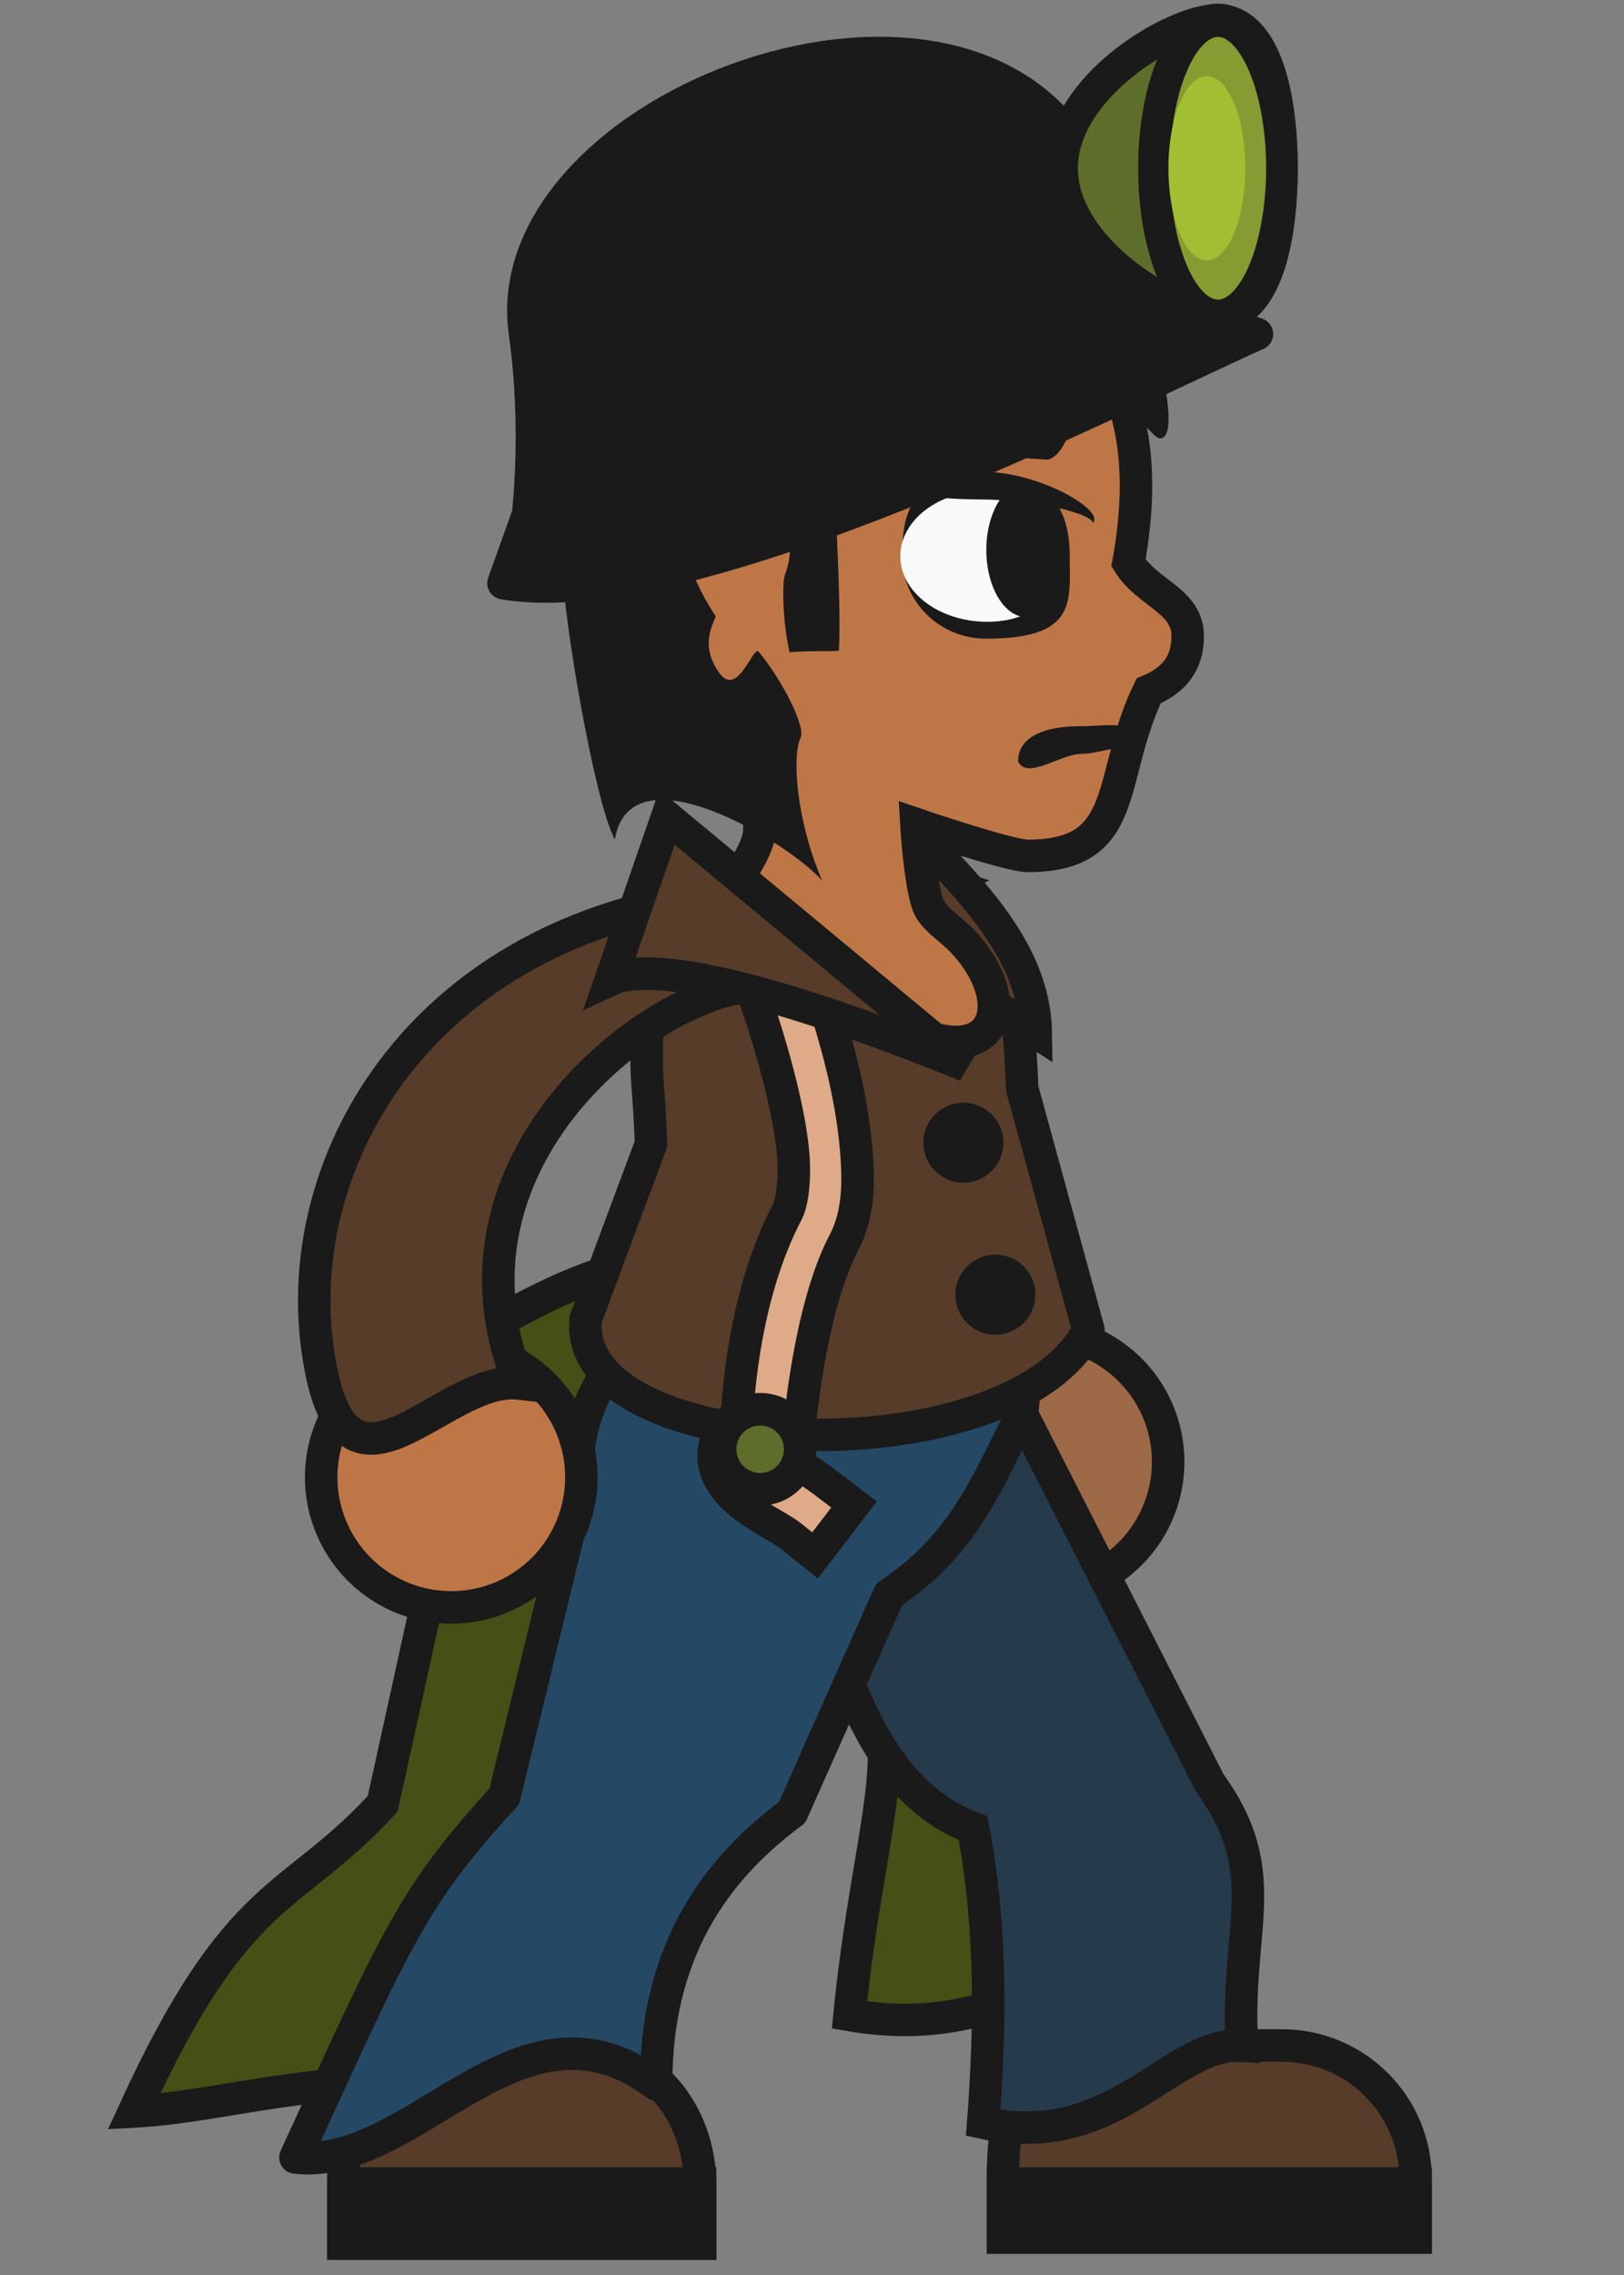 <?xml version="1.0" encoding="UTF-8" standalone="no"?>
<!-- Created with Inkscape (http://www.inkscape.org/) -->

<svg
   xmlns:dc="http://purl.org/dc/elements/1.1/"
   xmlns:cc="http://creativecommons.org/ns#"
   xmlns:rdf="http://www.w3.org/1999/02/22-rdf-syntax-ns#"
   xmlns:svg="http://www.w3.org/2000/svg"
   xmlns="http://www.w3.org/2000/svg"
   xmlns:sodipodi="http://sodipodi.sourceforge.net/DTD/sodipodi-0.dtd"
   xmlns:inkscape="http://www.inkscape.org/namespaces/inkscape"
   width="50"
   height="70"
   id="svg3823"
   version="1.1"
   inkscape:version="0.48.5 r10040"
   sodipodi:docname="omar-quispe.svg"
   inkscape:export-filename="/home/vg/Project/litoral/prototype/assets/omar-quispe.png"
   inkscape:export-xdpi="90.055107"
   inkscape:export-ydpi="90.055107">
  <rect width="100%" height="100%" fill="#808080" stroke="none"/>
  <defs
     id="defs3825" />
  <sodipodi:namedview
     id="base"
     pagecolor="#ffffff"
     bordercolor="#666666"
     borderopacity="1.0"
     inkscape:pageopacity="0.0"
     inkscape:pageshadow="2"
     inkscape:zoom="1"
     inkscape:cx="-44.279473"
     inkscape:cy="-4.9468652"
     inkscape:document-units="px"
     inkscape:current-layer="layer4"
     showgrid="false"
     inkscape:window-width="1366"
     inkscape:window-height="715"
     inkscape:window-x="0"
     inkscape:window-y="0"
     inkscape:window-maximized="1"
     showguides="true"
     inkscape:guide-bbox="true" />
  <g
     inkscape:groupmode="layer"
     id="layer4"
     inkscape:label="pants"
     sodipodi:insensitive="true"
     style="display:inline">
    <path
       sodipodi:nodetypes="ccccccc"
       inkscape:connector-curvature="0"
       id="path4431-3"
       d="m 27.031,42.75 8.062,8.625 c 2.608,2.847 0.984,4.532 1.281,8.219 -2.815,-0.149 -4.987,3.312 -10.219,2.406 0.449,-4.573 1.397,-7.269 0.943,-9.203 -5.663,-1.693 -5.839,-5.381 -8.224,-8.266 z"
       style="fill:#445016;fill-opacity:1;stroke:#1a1a1a;stroke-width:1"
       inkscape:transform-center-x="-5"
       inkscape:transform-center-y="7.5" />
    <path
       style="fill:#445016;fill-opacity:1;stroke:#1a1a1a;stroke-width:1;stroke-linecap:round;stroke-linejoin:round;stroke-miterlimit:4;stroke-opacity:1;stroke-dasharray:none"
       d="m 24.981,48.661 c 1.948,0.09 1.568,-1.774 1.827,-2.874 0.258,-1.1 0.339,-1.881 0.42,-2.662 l 0.304,-2.929 c -4.689,-2.185 -7.592,-2.001 -11.608,0.148 -3.069,1.642 -2.36,5.371 -1.374,6.606 1.339,1.677 2.479,1.345 4.427,1.435 z"
       id="path3887-8"
       inkscape:connector-curvature="0"
       sodipodi:nodetypes="scccssss" />
    <path
       style="fill:#445016;fill-opacity:1;stroke:#1a1a1a;stroke-width:1"
       d="m 14.094,45 -2.312,10.5 c -2.831,3.091 -4.44,2.446 -7.656,9.469 2.815,-0.149 5.612,-1.188 10.094,-0.844 -0.02,-4.495 3.753,-7.053 5.812,-8.578 L 22.25,46.781 z"
       id="rect4426-9"
       inkscape:connector-curvature="0"
       sodipodi:nodetypes="ccccccc" />
  </g>
  <g
     inkscape:label="Layer 1"
     inkscape:groupmode="layer"
     id="layer1"
     transform="translate(0,-982.362)"
     style="display:inline">
    <g
       id="g4484"
       transform="matrix(-0.725,0.666,0.666,0.725,-630.163,262.104)"
       inkscape:transform-center-x="-1.6584373"
       inkscape:transform-center-y="10.850053">
      <path
         sodipodi:type="arc"
         style="fill:#9e6947;fill-opacity:1;stroke:#1a1a1a;stroke-width:1.016;stroke-linecap:square;stroke-linejoin:miter;stroke-miterlimit:4;stroke-opacity:1;stroke-dasharray:none"
         id="path4480"
         sodipodi:cx="9.8994951"
         sodipodi:cy="47.726135"
         sodipodi:rx="4.0658641"
         sodipodi:ry="4.0658641"
         d="m 13.965,47.726 a 4.066,4.066 0 1 1 -8.132,0 4.066,4.066 0 1 1 8.132,0 z"
         transform="matrix(-1,0,0,1,40.448,979.711)" />
      <path
         style="fill:#445016;fill-opacity:1;stroke:#1a1a1a;stroke-width:1.016;stroke-linecap:square;stroke-linejoin:miter;stroke-miterlimit:4;stroke-opacity:1"
         d="m 22.196,1009.268 -1.728,2.907 c 2.572,-0.746 10.991,4.803 7.952,12.347 2.458,-0.281 5.499,4.661 6.302,-1.046 0.853,-6.063 -3.381,-13.122 -12.526,-14.207 z"
         id="path4482"
         inkscape:connector-curvature="0"
         sodipodi:nodetypes="cccsc"
         inkscape:transform-center-x="-4.476204"
         inkscape:transform-center-y="6.8258431" />
    </g>
    <path
       sodipodi:nodetypes="ssccsss"
       inkscape:connector-curvature="0"
       id="path4466"
       d="m 35.001,1045.3 c -2.284,0 -4.123,-0.253 -4.123,4.123 l 0,1.785 12.706,0 0,-1.785 c 0,-2.284 -1.839,-4.123 -4.123,-4.123 z"
       style="fill:#563c29;fill-opacity:1;stroke:#1a1a1a;stroke-width:1;stroke-linecap:square;stroke-linejoin:miter;stroke-miterlimit:4;stroke-opacity:1;stroke-dasharray:none" />
    <path
       style="fill:#563c29;fill-opacity:1;stroke:#1a1a1a;stroke-width:1;stroke-linecap:square;stroke-linejoin:miter;stroke-miterlimit:4;stroke-opacity:1;stroke-dasharray:none"
       d="m 14.137,1045.485 c -1.974,0 -3.564,-0.253 -3.564,4.124 l 0,1.785 10.984,0 0,-1.785 c 0,-2.284 -1.589,-4.124 -3.564,-4.124 z"
       id="rect4460"
       inkscape:connector-curvature="0"
       sodipodi:nodetypes="ssccsss" />
    <path
       sodipodi:nodetypes="ccccccc"
       inkscape:connector-curvature="0"
       id="path4431"
       d="m 31.279,1025.514 5.963,11.702 c 2.035,2.804 0.767,4.463 1,8.093 -2.196,-0.147 -3.891,3.262 -7.972,2.37 0.351,-4.503 0.044,-7.158 -0.31,-9.063 -4.418,-1.667 -4.362,-8.508 -6.71,-11.348 z"
       style="fill:#253a4a;fill-opacity:1;stroke:#1a1a1a;stroke-width:1"
       inkscape:transform-center-x="-4.922594"
       inkscape:transform-center-y="7.3855111" />
    <path
       style="fill:#254965;fill-opacity:1;stroke:#1a1a1a;stroke-width:1;stroke-linecap:round;stroke-linejoin:round;stroke-miterlimit:4;stroke-opacity:1;stroke-dasharray:none"
       d="m 25.802,1021.482 c -1.786,0.041 -3.469,0.604 -5.446,1.662 -2.313,1.238 -2.715,3.609 -2.584,5.293 l -2.246,9.201 c -2.787,3.043 -3.263,4.193 -6.43,11.109 3.685,0.419 6.912,-5.416 11.107,-2.248 -0.02,-4.427 2.157,-6.867 4.184,-8.368 l 2.984,-6.708 c 2.337,-1.558 2.987,-3.405 4.092,-5.539 l 0.308,-2.893 c -2.308,-1.076 -4.183,-1.549 -5.969,-1.508 z"
       id="path3887"
       inkscape:connector-curvature="0"
       sodipodi:nodetypes="ssccccccccs" />
    <path
       sodipodi:nodetypes="scccccccss"
       inkscape:connector-curvature="0"
       id="path3885"
       d="m 27.172,1010.112 c 1.897,0.36 3.632,1.064 4.029,2.757 l 0.033,5e-4 c 0.08,0.933 0.159,1.041 0.239,2.991 l 2.039,7.424 c -2.383,4.599 -15.938,4.107 -15.477,-0.341 l 2.01,-5.39 c -0.08,-1.95 -0.159,-1.814 -0.131,-3.146 0.029,-1.331 1.538,-5.381 3.435,-5.021 z"
       style="fill:#563c29;fill-opacity:1;stroke:#1a1a1a;stroke-width:1;stroke-linecap:round;stroke-linejoin:round;stroke-miterlimit:4;stroke-opacity:1;stroke-dasharray:none" />
    <path
       sodipodi:nodetypes="cccc"
       inkscape:connector-curvature="0"
       id="path3912"
       d="m 25.742,1005.326 c 2.226,2.88 6.084,5.294 6.147,8.793 l -7.884,-5.064 z"
       style="fill:#563c29;fill-opacity:1;stroke:#1a1a1a;stroke-width:1" />
    <path
       style="fill:#bf7646;fill-opacity:1;stroke:#1a1a1a;stroke-width:1"
       d="m 26.209,990.388 c -4.448,0 -8.041,5.062 -8.041,9.512 0,2.695 1.338,5.059 3.369,6.522 0.334,0.241 1.028,0.448 1.907,0.636 -0.024,0.267 -0.064,0.547 -0.064,0.827 0,1.178 -2.36,3.178 -1.972,3.933 0.492,0.957 3.901,0.413 4.514,0.903 4.383,3.5 5.831,0.871 3.723,-1.387 -0.355,-0.38 -0.939,-0.724 -1.082,-1.147 -0.248,-0.731 -0.35,-2.463 -0.35,-2.463 0,0 2.853,0.973 3.429,0.973 3.199,0 2.421,-2.373 3.721,-5.076 0.791,-0.331 1.204,-0.855 1.204,-1.684 0,-1.103 -1.238,-1.304 -1.824,-2.259 0.841,-4.61 -0.307,-9.29 -8.533,-9.29 z"
       id="path3877"
       inkscape:connector-curvature="0"
       sodipodi:nodetypes="ssccssssscscscs" />
    <path
       style="fill:#1a1a1a;fill-opacity:1;stroke:none"
       d="m 32.935,999.474 c 0,1.403 0.237,2.54 -2.579,2.54 -1.425,0 -2.579,-1.137 -2.579,-2.54 0,-1.308 0.246,-2.54 2.579,-2.54 2.001,0 2.579,1.137 2.579,2.54 z"
       id="path3838"
       inkscape:connector-curvature="0"
       sodipodi:nodetypes="sssss" />
    <path
       inkscape:connector-curvature="0"
       style="fill:#f9f9f9;fill-opacity:1;stroke:none"
       d="m 32.743,999.474 c 0,1.116 -0.866,2.02 -2.345,2.02 -1.48,0 -2.679,-0.904 -2.679,-2.02 0,-1.116 1.2,-2.02 2.679,-2.02 1.48,0 2.345,0.904 2.345,2.02 z"
       id="path3843"
       sodipodi:nodetypes="sssss" />
    <path
       id="path3841"
       d="m 32.845,999.284 c 0,1.142 -0.555,2.068 -1.239,2.068 -0.684,0 -1.239,-0.926 -1.239,-2.068 0,-1.142 0.555,-2.067 1.239,-2.067 0.684,0 1.239,0.926 1.239,2.067 z"
       style="fill:#1a1a1a;fill-opacity:1;stroke:none"
       inkscape:connector-curvature="0" />
    <path
       style="fill:#1a1a1a;fill-opacity:1;stroke:none"
       d="m 30.165,996.87 c -1.745,0 -3.066,-0.223 -3.066,0.595 0,0.095 -0.06,0.529 -0.024,0.619 0.259,-0.696 1.531,-0.354 3.089,-0.354 1.527,0 3.346,0.371 3.502,0.728 0.014,-0.04 0.025,-0.084 0.025,-0.126 0,-0.433 -1.782,-1.463 -3.527,-1.463 z"
       id="path3892"
       inkscape:connector-curvature="0"
       sodipodi:nodetypes="sscscss" />
    <path
       style="fill:#1a1a1a;fill-opacity:1;stroke:none"
       d="m 18.455,993.087 c -1.238,2.165 -1.126,4.94 -1.126,6.807 0,1.392 0.976,7.161 1.601,8.297 0.491,-2.917 5.47,0.185 6.382,1.27 -0.817,-1.919 -0.924,-3.87 -0.664,-4.397 0.171,-0.346 -0.592,-1.812 -1.29,-2.65 -0.17,-0.204 -0.639,1.428 -1.204,0.662 -0.703,-0.954 -0.068,-1.675 -0.129,-1.768 -3.21,-4.893 3.368,-4.453 2.14,-1.255 -0.087,0.226 -0.075,1.42 0.144,2.38 0.534,-0.061 1.468,-0.011 1.52,-0.06 0.092,-2.154 -0.239,-4.855 0.021,-5.105 0.266,-0.255 0.602,-0.75 1.412,-0.84 1.755,-0.182 3.161,-0.05 4.957,0.078 0.771,-0.059 1.004,-2.361 1.615,-2.387 0.55,-0.024 1.571,1.731 1.879,1.731 0.669,0 -0.136,-2.912 -0.21,-3.376 -0.314,-1.986 -2.873,-3.963 -5.693,-4.765 -0.44,-0.125 -0.886,-0.222 -1.332,-0.285 -0.403,-0.058 -0.806,-0.088 -1.202,-0.088 -3.634,-1.7e-4 -7.109,2.758 -8.821,5.751 z"
       id="path3902"
       inkscape:connector-curvature="0"
       sodipodi:nodetypes="csccsssssccsccsssssssc" />
    <path
       style="fill:#1a1a1a;fill-opacity:1;stroke:#1a1a1a;stroke-width:1;stroke-linecap:round;stroke-linejoin:round;stroke-miterlimit:4;stroke-opacity:1;stroke-dasharray:none"
       d="m 16.161,992.597 c 0.42,2.955 0.096,5.599 0.096,5.599 l -0.756,2.11 c 5.794,1.015 18.795,-5.692 23.198,-7.666 l -3.21,-1.133 -2.039,-4.05 c -3.682,-7.314 -18.278,-1.815 -17.289,5.14 z"
       id="rect3880"
       inkscape:connector-curvature="0"
       sodipodi:nodetypes="sccccss" />
    <path
       style="fill:#1a1a1a;fill-opacity:1;stroke:none"
       d="m 33.242,1004.707 c -0.961,0 -1.898,0.263 -1.898,1.088 0.286,0.558 1.245,-0.191 1.898,-0.235 0.791,0 1.461,-0.483 1.673,0.137 0.046,-0.134 0.077,-0.26 0.077,-0.406 0,-0.825 -0.789,-0.584 -1.75,-0.584 z"
       id="path3897"
       inkscape:connector-curvature="0"
       sodipodi:nodetypes="scccss" />
    <path
       sodipodi:type="arc"
       style="fill:#bf7646;fill-opacity:1;stroke:#1a1a1a;stroke-width:1.016;stroke-linecap:square;stroke-linejoin:miter;stroke-miterlimit:4;stroke-opacity:1;stroke-dasharray:none"
       id="path4473"
       sodipodi:cx="9.8994951"
       sodipodi:cy="47.726135"
       sodipodi:rx="4.0658641"
       sodipodi:ry="4.0658641"
       d="m 13.965,47.726 a 4.066,4.066 0 1 1 -8.132,0 4.066,4.066 0 1 1 8.132,0 z"
       transform="matrix(0.985,0,0,0.985,4.144,980.805)" />
    <path
       style="fill:#563c29;fill-opacity:1;stroke:#1a1a1a;stroke-width:1;stroke-linecap:square;stroke-linejoin:miter;stroke-miterlimit:4;stroke-opacity:1"
       d="m 22.113,1009.911 1.701,2.862 c -2.532,-0.735 -10.821,4.729 -7.829,12.158 -2.42,-0.277 -5.413,4.589 -6.204,-1.03 -0.84,-5.97 3.329,-12.921 12.332,-13.991 z"
       id="rect4468"
       inkscape:connector-curvature="0"
       sodipodi:nodetypes="cccsc"
       inkscape:transform-center-x="4.406908"
       inkscape:transform-center-y="6.721609" />
    <path
       style="font-size:medium;font-style:normal;font-variant:normal;font-weight:normal;font-stretch:normal;text-indent:0;text-align:start;text-decoration:none;line-height:normal;letter-spacing:normal;word-spacing:normal;text-transform:none;direction:ltr;block-progression:tb;writing-mode:lr-tb;text-anchor:start;baseline-shift:baseline;color:#000000;fill:#deaa87;fill-opacity:1;stroke:#1a1a1a;stroke-width:1;stroke-miterlimit:4;stroke-dasharray:none;marker:none;visibility:visible;display:inline;overflow:visible;enable-background:accumulate;font-family:Sans;-inkscape-font-specification:Sans"
       d="m 23.207,1010.036 -0.881,0.676 0.369,0.892 c 0,0 0.663,1.614 1.169,3.477 0.253,0.932 0.479,1.92 0.554,2.77 0.075,0.85 -0.041,1.542 -0.185,1.816 -1.308,2.488 -1.5,5.557 -1.538,6.216 -0.337,0.273 -0.629,0.569 -0.708,1.046 -0.11,0.667 0.301,1.216 0.615,1.508 0.628,0.585 1.366,0.892 1.723,1.169 l 0.769,0.616 1.2,-1.569 -0.769,-0.585 c -0.539,-0.42 -1.018,-0.685 -1.323,-0.892 l 0.369,-0.215 0.031,-0.523 c 0,0 0.286,-3.757 1.384,-5.847 0.463,-0.881 0.46,-1.89 0.369,-2.924 -0.091,-1.033 -0.312,-2.106 -0.585,-3.108 -0.544,-2.004 -1.231,-3.693 -1.231,-3.693 z"
       id="path4488"
       inkscape:connector-curvature="0"
       sodipodi:nodetypes="ccccccccccccccccssccc" />
    <path
       style="fill:#563c29;fill-opacity:1;stroke:#1a1a1a;stroke-width:1;stroke-linecap:square;stroke-linejoin:miter"
       d="m 20.536,1007.508 9.204,7.642 c -3.401,-1.382 -9.155,-3.464 -10.935,-2.645 z"
       id="path3910"
       inkscape:connector-curvature="0"
       sodipodi:nodetypes="cccc" />
    <path
       sodipodi:type="arc"
       style="fill:#1a1a1a;fill-opacity:1;stroke:none"
       id="path4422"
       sodipodi:cx="25.125"
       sodipodi:cy="35"
       sodipodi:rx="1.25"
       sodipodi:ry="1.25"
       d="m 26.375,35 a 1.25,1.25 0 1 1 -2.5,0 1.25,1.25 0 1 1 2.5,0 z"
       transform="matrix(0.985,0,0,0.985,4.912,983.047)" />
    <path
       transform="matrix(0.985,0,0,0.985,5.897,987.724)"
       d="m 26.375,35 a 1.25,1.25 0 1 1 -2.5,0 1.25,1.25 0 1 1 2.5,0 z"
       sodipodi:ry="1.25"
       sodipodi:rx="1.25"
       sodipodi:cy="35"
       sodipodi:cx="25.125"
       id="path4424"
       style="fill:#1a1a1a;fill-opacity:1;stroke:none"
       sodipodi:type="arc" />
    <path
       style="fill:#1a1a1a;fill-opacity:1;stroke:#1a1a1a;stroke-width:1"
       d="m 30.879,1049.547 0,1.662 12.706,0 0,-1.662 -12.706,0 z"
       id="rect4722"
       inkscape:connector-curvature="0" />
    <path
       style="fill:#1a1a1a;fill-opacity:1;stroke:#1a1a1a;stroke-width:1"
       d="m 10.573,1049.547 c -8.9e-5,0.023 0,0.038 0,0.062 l 0,1.785 10.984,0 0,-1.785 c 0,-0.021 2.68e-4,-0.041 0,-0.062 l -10.984,0 z"
       id="rect4727"
       inkscape:connector-curvature="0" />
    <path
       transform="matrix(0.985,0,0,0.985,-1.344,992.48)"
       d="m 26.375,35 a 1.25,1.25 0 1 1 -2.5,0 1.25,1.25 0 1 1 2.5,0 z"
       sodipodi:ry="1.25"
       sodipodi:rx="1.25"
       sodipodi:cy="35"
       sodipodi:cx="25.125"
       id="path4737"
       style="fill:#5f6d2a;fill-opacity:1;stroke:#1a1a1a;stroke-width:1.016"
       sodipodi:type="arc" />
    <path
       style="fill:#5f6d2a;fill-opacity:1;stroke:#1a1a1a;stroke-width:1;stroke-linecap:square;stroke-linejoin:miter;stroke-miterlimit:4;stroke-opacity:1"
       d="m 39.455,987.54 c 0,2.515 -0.61,4.554 -1.969,4.554 -1.359,0 -4.8,-2.039 -4.8,-4.554 0,-2.515 3.44,-4.554 4.8,-4.554 1.359,0 1.969,2.039 1.969,4.554 z"
       id="path4798"
       inkscape:connector-curvature="0"
       sodipodi:nodetypes="sssss" />
    <path
       sodipodi:type="arc"
       style="fill:#869c32;fill-opacity:1;stroke:#1a1a1a;stroke-width:1.238;stroke-linecap:square;stroke-linejoin:miter;stroke-miterlimit:4;stroke-opacity:1;stroke-dasharray:none"
       id="path4796"
       sodipodi:cx="35.625"
       sodipodi:cy="4.1875"
       sodipodi:rx="2.5"
       sodipodi:ry="5.5"
       d="m 38.125,4.188 a 2.5,5.5 0 1 1 -5,0 2.5,5.5 0 1 1 5,0 z"
       transform="matrix(0.788,0,0,0.828,9.427,984.072)" />
    <path
       transform="matrix(0.473,0,0,0.515,20.306,985.382)"
       d="m 38.125,4.188 a 2.5,5.5 0 1 1 -5,0 2.5,5.5 0 1 1 5,0 z"
       sodipodi:ry="5.5"
       sodipodi:rx="2.5"
       sodipodi:cy="4.1875"
       sodipodi:cx="35.625"
       id="path4803"
       style="fill:#a2bf33;fill-opacity:1;stroke:none"
       sodipodi:type="arc" />
  </g>
</svg>
